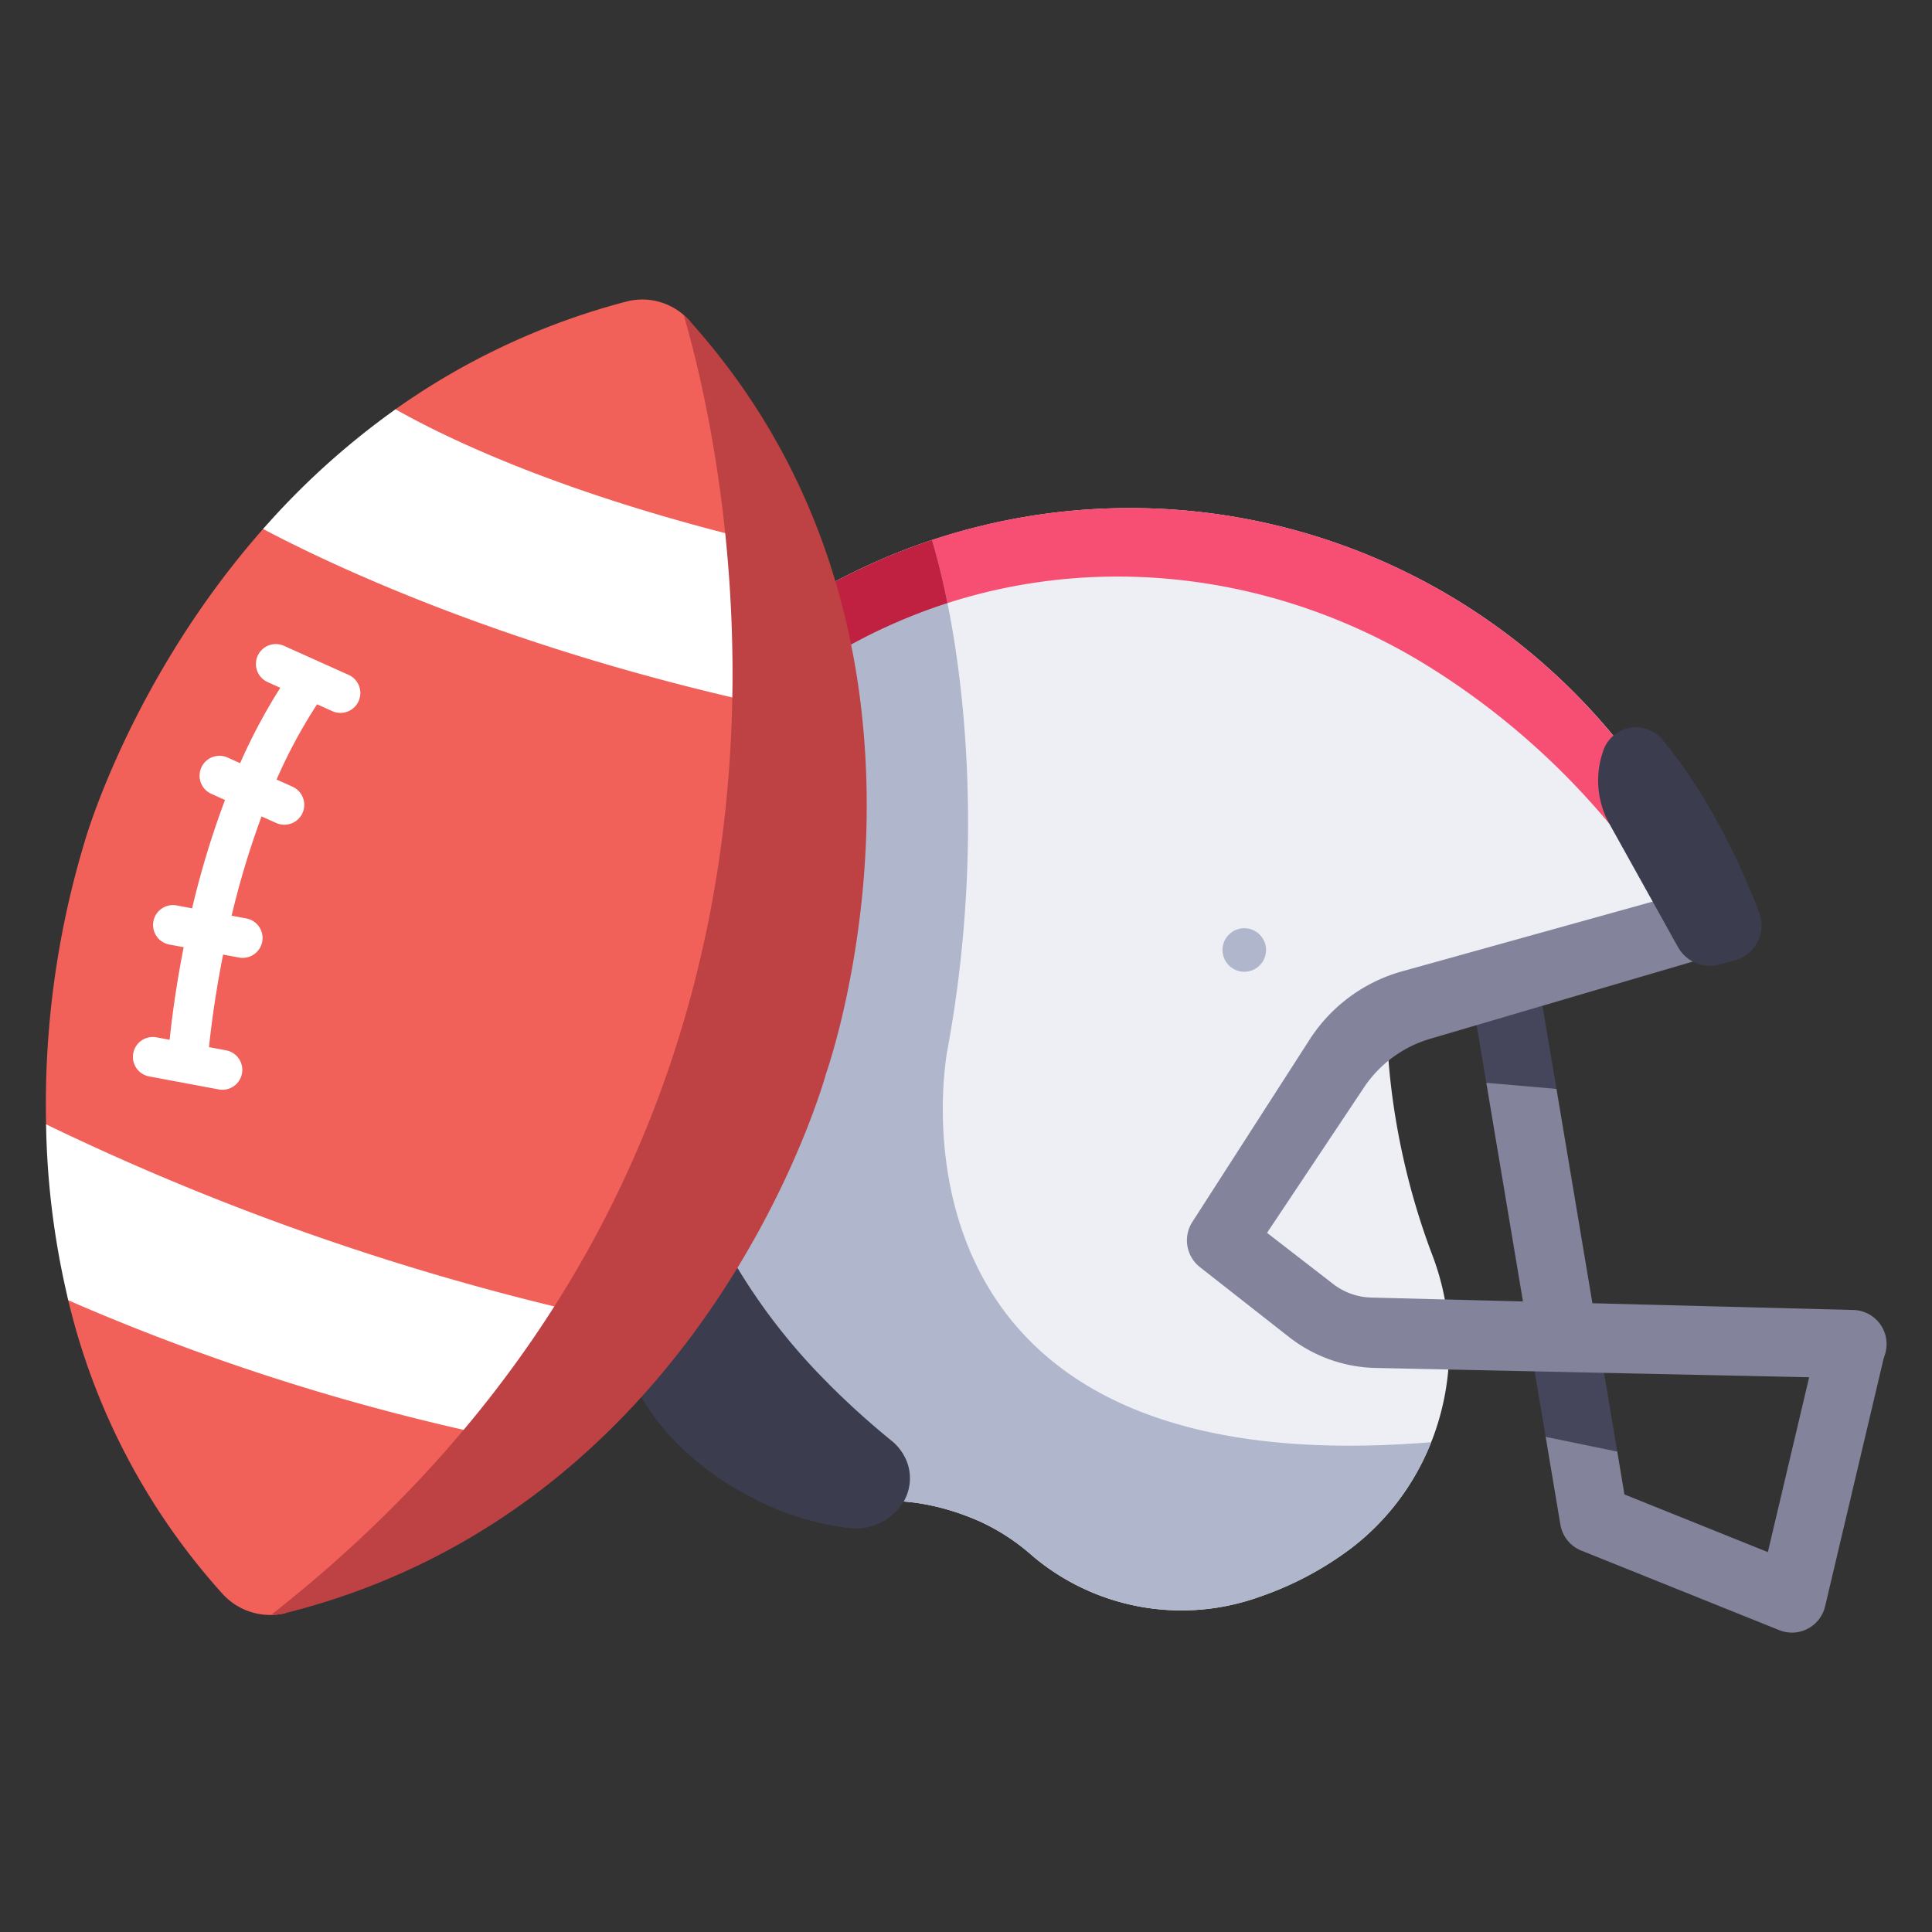 <svg id="flat" height="512" viewBox="0 0 340 340" width="512" xmlns="http://www.w3.org/2000/svg"><rect x="0" y="0" width="340" height="340" fill="#333333" stroke="none"/><path d="m315.348 287.309a6.007 6.007 0 0 1 -2.238-.433l-34.834-14a6 6 0 0 1 -3.676-4.576l-2.588-15.436c1.305-4.466.474-9.014-2.286-13.634l-8.158-48.669a33.142 33.142 0 0 1 12.346 1.067l7.889 47.061c-1.754 5.517.008 11.13 2.812 16.771l1.26 7.54 25.237 10.144 8.972-37.988 11.679 2.758-10.575 44.778a6 6 0 0 1 -5.84 4.621z" fill="#83839b"/><path d="m272.009 252.864 12.603 2.596-3.098-18.48-12.044.74z" fill="#45455b"/><path d="m270.579 171.75-11.835 1.984 2.821 16.827 12.346 1.067z" fill="#45455b"/><path d="m302.269 161.239a110.381 110.381 0 0 0 -166.644-51.934l-22.207 116.195 39.11 38.9c7.7-1 14.829 1.123 19.744 3.276a37.014 37.014 0 0 1 9.206 5.94q.624.535 1.247 1.037a40.637 40.637 0 0 0 38.918 6.364 57.991 57.991 0 0 0 16.156-8.565c15.668-11.98 21.284-33.115 14.277-51.551-8.664-22.8-7.993-41.919-7.993-41.919z" fill="#edeff4"/><path d="m198.835 89.411a110.182 110.182 0 0 0 -34.835 5.613c-.9 4.052.261 7.708 2.732 11.113 28.246-9.089 59.281-4.68 84.771 11.2a132.758 132.758 0 0 1 31.708 27.621l8.534-4.712a110.236 110.236 0 0 0 -92.91-50.835z" fill="#f74f73"/><path d="m166.729 184.774c6.894-37.265 2.836-71.19-2.72-89.736a110 110 0 0 0 -28.384 14.266l-22.207 116.196 39.11 38.9c7.7-1 14.829 1.123 19.744 3.276a37.014 37.014 0 0 1 9.206 5.94q.624.535 1.247 1.037a40.637 40.637 0 0 0 38.918 6.364 57.991 57.991 0 0 0 16.156-8.565 43.653 43.653 0 0 0 14.067-18.652c-100.25 8.269-85.137-69.026-85.137-69.026z" fill="#b0b6cc"/><path d="m145.88 243.6a143.014 143.014 0 0 0 10.909 9.856 8.953 8.953 0 0 1 2.86 3.909 8.209 8.209 0 0 1 -.259 6.2c-.1.206-.2.414-.32.622a9.8 9.8 0 0 1 -9.273 4.762 48.493 48.493 0 0 1 -17.011-5.16c1.639-7.207 6.364-13.873 13.094-20.189z" fill="#3c3c4f"/><path d="m325.926 242.531h-.157l-83.669-1.794a25.633 25.633 0 0 1 -15.272-5.459l-15.619-12.25a6 6 0 0 1 -1.32-8.073l20.585-32.01a28.445 28.445 0 0 1 16.3-12.016l51.444-14.311a6 6 0 0 1 7.5 4.24 6.166 6.166 0 0 1 -4.353 7.343l-49.681 14.612a21.207 21.207 0 0 0 -11.664 8.584l-17.041 25.562 11.642 9.006a11.424 11.424 0 0 0 6.7 2.385l84.761 2.183a6 6 0 0 1 -.152 12z" fill="#83839b"/><circle cx="218.972" cy="167.183" fill="#b0b6cc" r="3.831"/><path d="m111.492 243.353c4.931 9.875 13.283 16.422 21.3 20.431a148.857 148.857 0 0 0 13.1-20.188 105.741 105.741 0 0 1 -16.113-20.473z" fill="#3c3c4f"/><path d="m158.205 109.334q4.213-1.811 8.531-3.2c-.83-4.124-1.754-7.852-2.727-11.1a110.4 110.4 0 0 0 -11.18 4.408l-.049.023q-1.774.815-3.515 1.69c-.11.056-.218.115-.328.171-1.066.541-2.124 1.094-3.169 1.668-.259.143-.513.3-.771.439-.9.5-1.787 1-2.666 1.529-.494.3-.977.607-1.467.909-.639.4-1.283.784-1.914 1.192q-1.683 1.089-3.325 2.237l-3.118 16.313a94.427 94.427 0 0 1 25.698-16.279z" fill="#c12140"/><path d="m110.374 53.032a124.922 124.922 0 0 0 -40.774 18.992l-23.3 21.063c-23.338 26.473-31.365 54.92-31.365 54.92a159.623 159.623 0 0 0 -6.825 49.858l3.752 30.32a117.707 117.707 0 0 0 27.272 52.277 11.325 11.325 0 0 0 10.994 3.444s58.677-31.868 79.965-99.824-8.721-127.606-8.721-127.606a11.105 11.105 0 0 0 -10.998-3.444z" fill="#f16159"/><path d="m69.605 72.03a135.719 135.719 0 0 0 -23.305 21.06c11.927 6.32 43.824 21.529 91.211 31.573a192.747 192.747 0 0 0 -3.683-29.29c-34.322-8.26-54.642-17.928-64.223-23.343z" fill="#fff"/><path d="m12.021 228.83a389.961 389.961 0 0 0 76.484 24.3 189.1 189.1 0 0 0 17.628-21.223 449.106 449.106 0 0 1 -98.026-34.042 142.319 142.319 0 0 0 3.914 30.965z" fill="#fff"/><path d="m121.367 56.476a11.3 11.3 0 0 0 -1.036-1.007c7.177 24.555 35.07 144.153-72.6 228.712a10.641 10.641 0 0 0 2.394-.275c74.613-18.613 95.265-95.031 95.265-95.031s27.004-75.715-24.023-132.399z" fill="#be4144"/><path d="m61.348 118.768-11.373-5.113a3.5 3.5 0 0 0 -2.87 6.385l2.224 1a99.7 99.7 0 0 0 -7.071 13.266l-2.16-.971a3.5 3.5 0 1 0 -2.87 6.384l2.368 1.065a155.621 155.621 0 0 0 -5.788 19.066l-2.727-.509a3.5 3.5 0 0 0 -1.286 6.881l2.529.472c-1.369 6.938-2.1 12.7-2.467 16.292l-2.334-.436a3.5 3.5 0 0 0 -1.285 6.881l12.257 2.29a3.563 3.563 0 0 0 .646.06 3.5 3.5 0 0 0 .639-6.941l-3-.561c.343-3.347 1.073-9.191 2.481-16.29l2.8.522a3.563 3.563 0 0 0 .646.06 3.5 3.5 0 0 0 .639-6.941l-2.584-.483a150.676 150.676 0 0 1 5.268-17.474l2.578 1.159a3.5 3.5 0 1 0 2.87-6.385l-2.807-1.262a90.89 90.89 0 0 1 7.129-13.236l2.677 1.2a3.5 3.5 0 0 0 2.87-6.385z" fill="#fff"/><path d="m282.112 132.212-.122.379a15.629 15.629 0 0 0 1.225 12.367l12.074 21.7a6.414 6.414 0 0 0 7.181 3.106c.886-.225 1.847-.48 2.84-.76a6.413 6.413 0 0 0 4.266-8.453c-2.826-7.4-8.409-19.947-16.972-30.333a6.08 6.08 0 0 0 -10.492 1.994z" fill="#3c3c4f"/></svg>